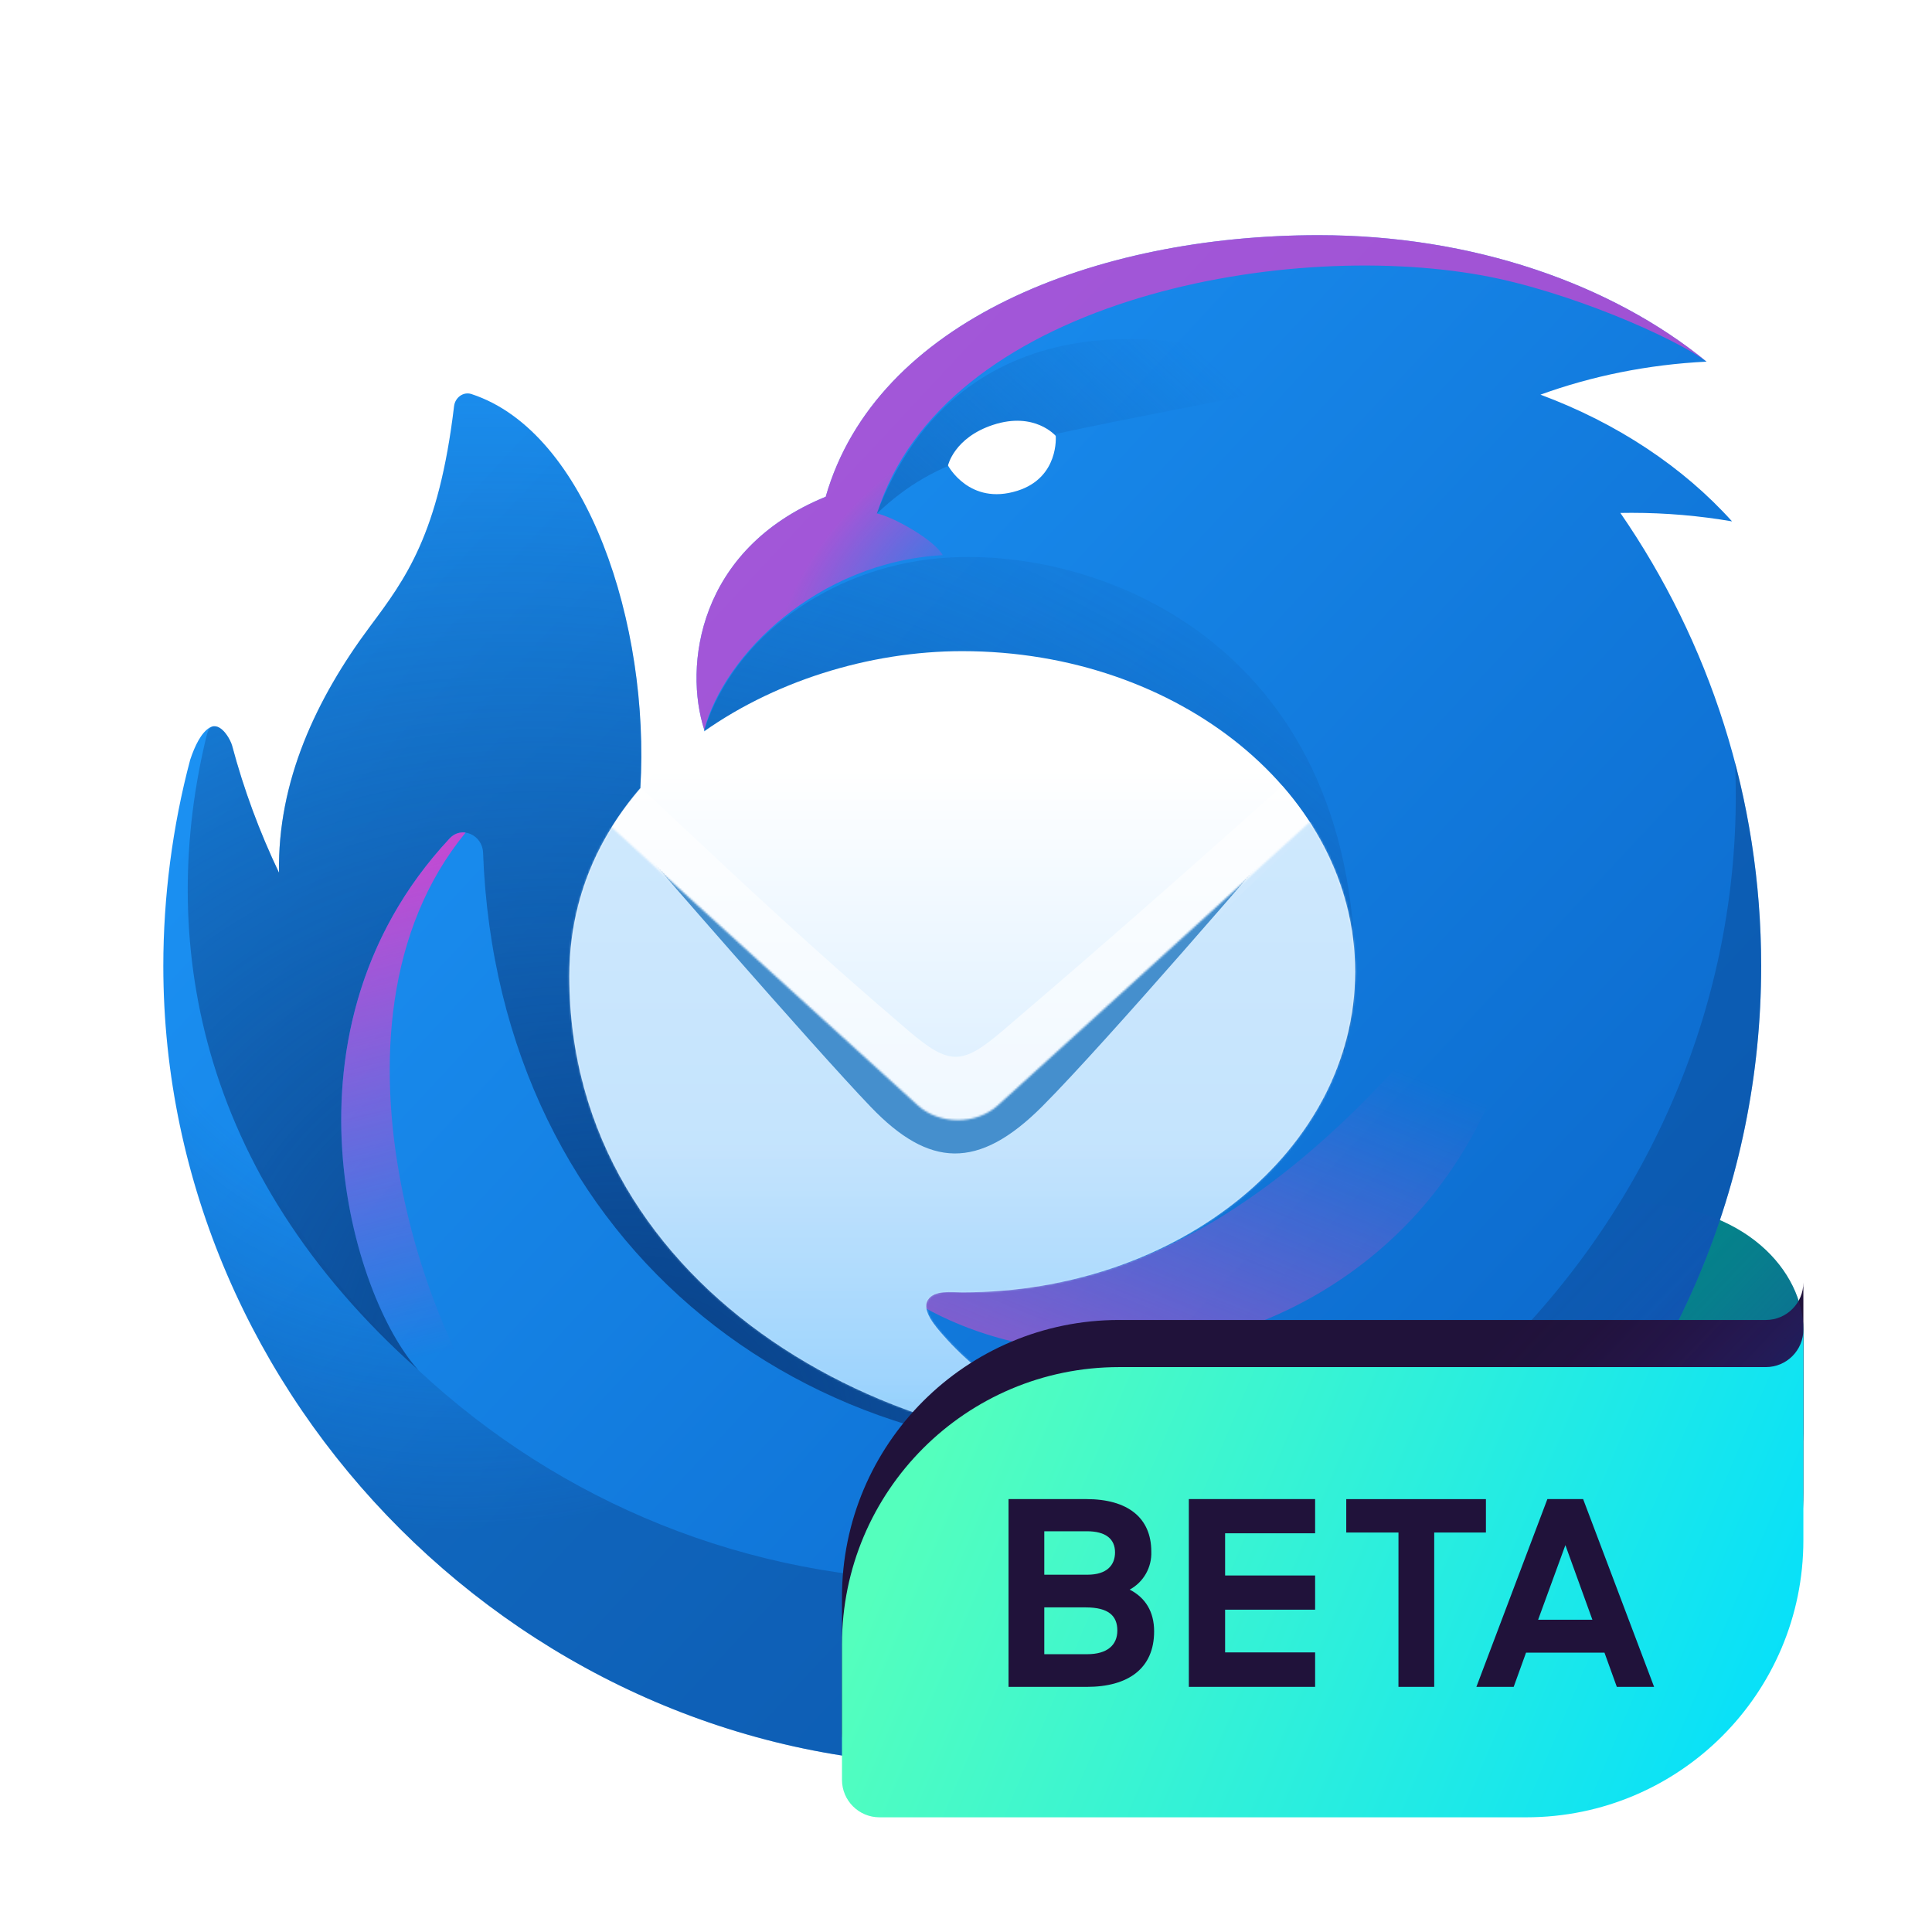 <svg width="1024" height="1024" viewBox="0 0 1024 1024" fill="none" xmlns="http://www.w3.org/2000/svg">
<g clip-path="url(#clip0_4383_20881)">
<mask id="mask0_4383_20881" style="mask-type:luminance" maskUnits="userSpaceOnUse" x="0" y="0" width="1024" height="1024">
<path d="M1024 0H0V1024H1024V0Z" fill="white"/>
</mask>
<g mask="url(#mask0_4383_20881)">
<path d="M863.859 637.6H491.007C480.028 637.6 471.123 646.505 471.123 657.484V717.136C471.123 805.003 542.341 876.221 630.208 876.221H836.518C902.403 876.221 955.823 822.801 955.823 756.917V704.708C955.823 674.882 925.996 637.6 863.859 637.6Z" fill="#008787"/>
<path d="M437.528 263.376H437.61C464.276 170.158 580.472 124.648 698.883 124.648C780.693 124.648 854.155 150.56 904.502 191.678C873.312 193.225 843.639 199.327 816.479 209.177C857.163 224.291 892.113 247.56 918.021 276.346C900.834 273.376 883.007 271.813 864.73 271.813C862.758 271.813 860.792 271.832 858.832 271.868C905.897 340.106 933.456 422.834 933.456 512C933.456 745.863 743.872 935.447 510.009 935.447C279.749 935.447 86.561 742.654 86.561 511.999C86.561 475.571 91.409 437.947 100.805 402.683C103.264 395.276 106.702 388.172 111.267 385.574C116.981 382.321 122.174 392.018 123.015 395.176C129.221 418.475 137.582 441.008 147.895 462.593C146.994 414.241 167.645 370.212 196.061 332.117C215.001 306.725 232.56 283.187 240.669 215.28C241.213 210.721 245.536 207.44 249.899 208.868C311.559 229.056 344.521 331.721 339.389 417.571C373.452 422.44 373.295 386.861 373.295 386.861C362.406 353.401 369.666 291.202 437.417 263.376H437.528Z" fill="url(#paint0_linear_4383_20881)"/>
<path opacity="0.9" d="M919.603 404.166C929.9 637.066 738.441 837.857 504.968 837.857C286.415 837.857 107.316 668.931 91.116 454.523C88.262 474.331 86.717 494.562 86.571 515.126C88.23 744.564 280.951 935.448 510.009 935.448C743.872 935.448 933.456 745.864 933.456 512.001C933.456 474.735 928.642 438.594 919.603 404.166Z" fill="url(#paint1_radial_4383_20881)"/>
<g style="mix-blend-mode:screen">
<path d="M499.692 294.24C495.127 286.164 474.061 274.227 464.858 272.144C499.692 160.539 677.208 126.274 785.854 146.02C831.06 154.237 887.375 178.886 904.501 191.678C854.154 150.56 780.693 124.648 698.883 124.648C580.472 124.648 464.275 170.158 437.61 263.376H437.528H437.417C369.666 291.202 362.414 353.42 373.303 386.88C383.75 346.968 433.492 297.922 499.692 294.24Z" fill="url(#paint2_radial_4383_20881)"/>
</g>
<path d="M622.743 217.163C527.626 235.878 496.541 241.994 464.705 272.257C500.459 177.603 591.725 158.425 700.468 201.566C670.538 207.759 644.903 212.803 622.743 217.163Z" fill="url(#paint3_linear_4383_20881)"/>
<path d="M109.546 389.721C83.562 496.111 103.641 621.162 221.697 726.105C186.55 687.676 143.645 545.758 238.335 444.365C244.714 437.535 255.688 442.562 256.033 451.901C263.834 662.604 433.865 791.295 629.878 767.23C569.142 763.817 368.285 693.472 517.698 665.637C595.798 651.087 718.252 628.275 718.252 518.412C718.252 340.287 580.525 288.21 497.017 295.958C439.859 301.262 388.99 337.527 373.328 386.848C379.338 406.296 355.379 419.912 339.389 417.626C344.521 331.776 311.559 229.057 249.899 208.869C245.536 207.441 241.213 210.722 240.669 215.281C232.56 283.188 215.001 306.726 196.061 332.118C167.645 370.213 146.994 414.242 147.895 462.594C137.582 441.009 129.221 418.476 123.015 395.177C122.319 392.562 118.537 385.275 113.96 384.931C111.482 384.745 110.171 387.166 109.546 389.721Z" fill="url(#paint4_radial_4383_20881)"/>
<g style="mix-blend-mode:screen">
<path d="M465.232 676.419C580.211 769.779 811.456 699.785 811.456 472.773C718.095 614.288 599.192 711.893 465.232 676.419Z" fill="url(#paint5_linear_4383_20881)"/>
</g>
<g style="mix-blend-mode:screen">
<path d="M238.332 444.363C240.76 441.763 243.856 440.871 246.781 441.277C162.019 544.651 230.382 726.219 277.305 770.819C279.927 778.247 232.796 739.624 226.297 730.579C190.609 700.299 139.457 550.237 238.332 444.363Z" fill="url(#paint6_linear_4383_20881)"/>
</g>
<path d="M510.006 684.969C625.021 684.969 718.258 608.892 718.258 515.045C718.258 421.199 625.021 345.121 510.006 345.121C411.887 345.121 301.717 408.956 301.753 517.525C301.809 685.303 479.05 781.821 630.133 767.21C618.785 765.894 547.989 762.133 500.137 708.001C495.822 703.12 488.33 694.609 491.728 689.076C495.126 683.542 504.462 684.969 510.006 684.969Z" fill="url(#paint7_linear_4383_20881)"/>
<path opacity="0.6" d="M695.573 437.845L530.991 595.321C516.384 605.697 500.837 606.461 485.487 597.037L324.08 438.412C328.627 431.083 333.805 424.059 339.556 417.387C345.372 422.826 351.003 428.1 356.498 433.247C398.901 472.963 433.175 505.066 481.48 546.293C503.287 564.905 510.064 564.538 531.442 546.293C586.718 499.116 627.13 463.413 679.68 416.5C685.591 423.263 690.909 430.395 695.573 437.845Z" fill="white"/>
<mask id="mask1_4383_20881" style="mask-type:luminance" maskUnits="userSpaceOnUse" x="301" y="435" width="418" height="334">
<path d="M718.258 515.043C718.258 608.89 625.02 684.967 510.005 684.967C504.462 684.967 495.126 683.54 491.728 689.074C488.33 694.607 495.822 703.118 500.137 707.999C545.098 758.861 610.316 765.254 627.443 766.932C628.544 767.04 629.447 767.129 630.132 767.208C479.05 781.819 301.809 685.301 301.753 517.523C301.743 487.667 310.067 461.193 324.184 438.5L486.398 585.83C497.94 596.314 517.383 596.314 528.925 585.83L694.214 435.707C709.565 459.389 718.258 486.388 718.258 515.043Z" fill="white"/>
</mask>
<g mask="url(#mask1_4383_20881)">
<path opacity="0.7" d="M779.896 319.062H253.524V796.313H779.896V319.062Z" fill="url(#paint8_linear_4383_20881)"/>
<g filter="url(#filter0_f_4383_20881)">
<path fill-rule="evenodd" clip-rule="evenodd" d="M461.668 586.828C430.998 554.907 339.139 448.873 339.139 448.873L346.25 449.179L490.045 556.583C500.819 564.408 516.175 564.33 526.851 556.395L667.855 449.317L675.341 448.736C675.341 448.736 586.487 552.258 552.454 586.364C518.421 620.471 492.338 618.75 461.668 586.828Z" fill="#458FCD"/>
</g>
</g>
<path d="M539.224 260.126C561.51 253.108 559.56 231.045 559.56 231.045C559.56 231.045 548.409 217.927 526.33 225.197C505.661 232.004 502.458 246.72 502.458 246.72C502.458 246.72 513.749 268.148 539.224 260.126Z" fill="white"/>
<g filter="url(#filter1_d_4383_20881)">
<path d="M935.94 724.591H593.164C512.041 724.591 446.269 790.364 446.269 871.486V943.329C446.269 954.32 455.174 963.213 466.153 963.213H808.929C890.051 963.213 955.824 897.453 955.824 816.318V704.707C955.824 715.698 946.918 724.591 935.94 724.591Z" fill="#20123A"/>
</g>
<path opacity="0.9" d="M863.859 637.6H491.007C480.028 637.6 471.123 646.505 471.123 657.484V717.136C471.123 805.003 542.341 876.221 630.208 876.221H836.518C902.403 876.221 955.823 822.801 955.823 756.917V704.708C955.823 674.882 925.996 637.6 863.859 637.6Z" fill="url(#paint9_linear_4383_20881)"/>
<path d="M935.94 724.591H593.164C512.041 724.591 446.269 790.364 446.269 871.486V943.329C446.269 954.32 455.174 963.213 466.153 963.213H808.929C890.051 963.213 955.824 897.453 955.824 816.318V704.707C955.824 715.698 946.918 724.591 935.94 724.591Z" fill="url(#paint10_linear_4383_20881)"/>
<path d="M534.547 794.549H575.714C597.809 794.549 610.212 804.503 610.212 822.364C610.376 826.46 609.39 830.521 607.366 834.086C605.342 837.65 602.36 840.577 598.758 842.535C607.077 846.769 611.711 854.263 611.711 864.63C611.711 884.264 598.072 894.082 575.989 894.082H534.547V794.549ZM553.495 811.598V834.629H576.401C586.631 834.629 590.99 829.596 590.99 822.776C590.99 815.819 586.206 811.598 576.127 811.598H553.495ZM553.495 851.953V876.758H576.264C586.768 876.758 592.214 871.987 592.214 864.218C592.214 856.462 587.592 851.953 575.452 851.953H553.495ZM630.108 794.549H697.042V812.684H649.331V835.041H697.042V853.177H649.331V875.809H697.042V894.082H630.108V794.549ZM741.219 812.272H713.542V794.561H787.57V812.272H760.167V894.082H741.207L741.219 812.272ZM820.144 794.549H839.091L876.711 894.082H856.952L850.407 875.946H808.828L802.283 894.082H782.511L820.144 794.549ZM815.235 858.498H844L829.686 818.954L815.235 858.498Z" fill="#20123A"/>
</g>
</g>
<defs>
<filter id="filter0_f_4383_20881" x="300.423" y="410.021" width="413.633" height="240.053" filterUnits="userSpaceOnUse" color-interpolation-filters="sRGB">
<feFlood flood-opacity="0" result="BackgroundImageFix"/>
<feBlend mode="normal" in="SourceGraphic" in2="BackgroundImageFix" result="shape"/>
<feGaussianBlur stdDeviation="19.358" result="effect1_foregroundBlur_4383_20881"/>
</filter>
<filter id="filter1_d_4383_20881" x="346.349" y="579.807" width="709.395" height="458.346" filterUnits="userSpaceOnUse" color-interpolation-filters="sRGB">
<feFlood flood-opacity="0" result="BackgroundImageFix"/>
<feColorMatrix in="SourceAlpha" type="matrix" values="0 0 0 0 0 0 0 0 0 0 0 0 0 0 0 0 0 0 127 0" result="hardAlpha"/>
<feOffset dy="-24.98"/>
<feGaussianBlur stdDeviation="49.96"/>
<feColorMatrix type="matrix" values="0 0 0 0 0.035 0 0 0 0 0.125 0 0 0 0 0.302 0 0 0 0.24 0"/>
<feBlend mode="normal" in2="BackgroundImageFix" result="effect1_dropShadow_4383_20881"/>
<feBlend mode="normal" in="SourceGraphic" in2="effect1_dropShadow_4383_20881" result="shape"/>
</filter>
<linearGradient id="paint0_linear_4383_20881" x1="233.535" y1="264.218" x2="830.469" y2="821.022" gradientUnits="userSpaceOnUse">
<stop stop-color="#1B91F3"/>
<stop offset="1" stop-color="#0B68CB"/>
</linearGradient>
<radialGradient id="paint1_radial_4383_20881" cx="0" cy="0" r="1" gradientUnits="userSpaceOnUse" gradientTransform="translate(232.436 455.807) rotate(66.518) scale(358.064 343.016)">
<stop offset="0.526" stop-color="#0B4186" stop-opacity="0"/>
<stop offset="1" stop-color="#0B4186" stop-opacity="0.45"/>
</radialGradient>
<radialGradient id="paint2_radial_4383_20881" cx="0" cy="0" r="1" gradientUnits="userSpaceOnUse" gradientTransform="translate(520.895 308.745) rotate(-127.994) scale(76.549 126.669)">
<stop stop-color="#EF3ACC" stop-opacity="0"/>
<stop offset="1" stop-color="#EF3ACC" stop-opacity="0.64"/>
</radialGradient>
<linearGradient id="paint3_linear_4383_20881" x1="399.632" y1="406.755" x2="614.429" y2="167.639" gradientUnits="userSpaceOnUse">
<stop stop-color="#0F5DB0"/>
<stop offset="1" stop-color="#0F5DB0" stop-opacity="0"/>
</linearGradient>
<radialGradient id="paint4_radial_4383_20881" cx="0" cy="0" r="1" gradientUnits="userSpaceOnUse" gradientTransform="translate(350.307 742.717) rotate(-64.263) scale(558.612 690.047)">
<stop offset="0.016" stop-color="#094188"/>
<stop offset="0.967" stop-color="#0B4186" stop-opacity="0"/>
</radialGradient>
<linearGradient id="paint5_linear_4383_20881" x1="776.075" y1="579.891" x2="676.209" y2="825.111" gradientUnits="userSpaceOnUse">
<stop stop-color="#E247C4" stop-opacity="0"/>
<stop offset="1" stop-color="#E247C4" stop-opacity="0.64"/>
</linearGradient>
<linearGradient id="paint6_linear_4383_20881" x1="156.742" y1="359.965" x2="244.73" y2="714.113" gradientUnits="userSpaceOnUse">
<stop offset="0.105" stop-color="#EF3ACC"/>
<stop offset="1" stop-color="#EF3ACC" stop-opacity="0"/>
</linearGradient>
<linearGradient id="paint7_linear_4383_20881" x1="510.013" y1="407.35" x2="510.013" y2="765.465" gradientUnits="userSpaceOnUse">
<stop stop-color="white"/>
<stop offset="0.905" stop-color="#BEE1FE"/>
<stop offset="1" stop-color="#96CEFD"/>
</linearGradient>
<linearGradient id="paint8_linear_4383_20881" x1="516.71" y1="609.997" x2="516.71" y2="760.019" gradientUnits="userSpaceOnUse">
<stop stop-color="#BCE0FD"/>
<stop offset="1" stop-color="#88CCFC"/>
</linearGradient>
<linearGradient id="paint9_linear_4383_20881" x1="853.995" y1="866.504" x2="724.941" y2="744.323" gradientUnits="userSpaceOnUse">
<stop stop-color="#054096" stop-opacity="0.5"/>
<stop offset="0.054" stop-color="#0F3D9C" stop-opacity="0.441"/>
<stop offset="0.261" stop-color="#2F35B1" stop-opacity="0.249"/>
<stop offset="0.466" stop-color="#462FBF" stop-opacity="0.111"/>
<stop offset="0.669" stop-color="#542BC8" stop-opacity="0.028"/>
<stop offset="0.864" stop-color="#592ACB" stop-opacity="0"/>
</linearGradient>
<linearGradient id="paint10_linear_4383_20881" x1="502.237" y1="746.485" x2="968.126" y2="943.615" gradientUnits="userSpaceOnUse">
<stop offset="0.001" stop-color="#54FFBD"/>
<stop offset="1" stop-color="#00DDFF"/>
</linearGradient>
<clipPath id="clip0_4383_20881">
<rect width="1024" height="1024" fill="white"/>
</clipPath>
</defs>
</svg>
